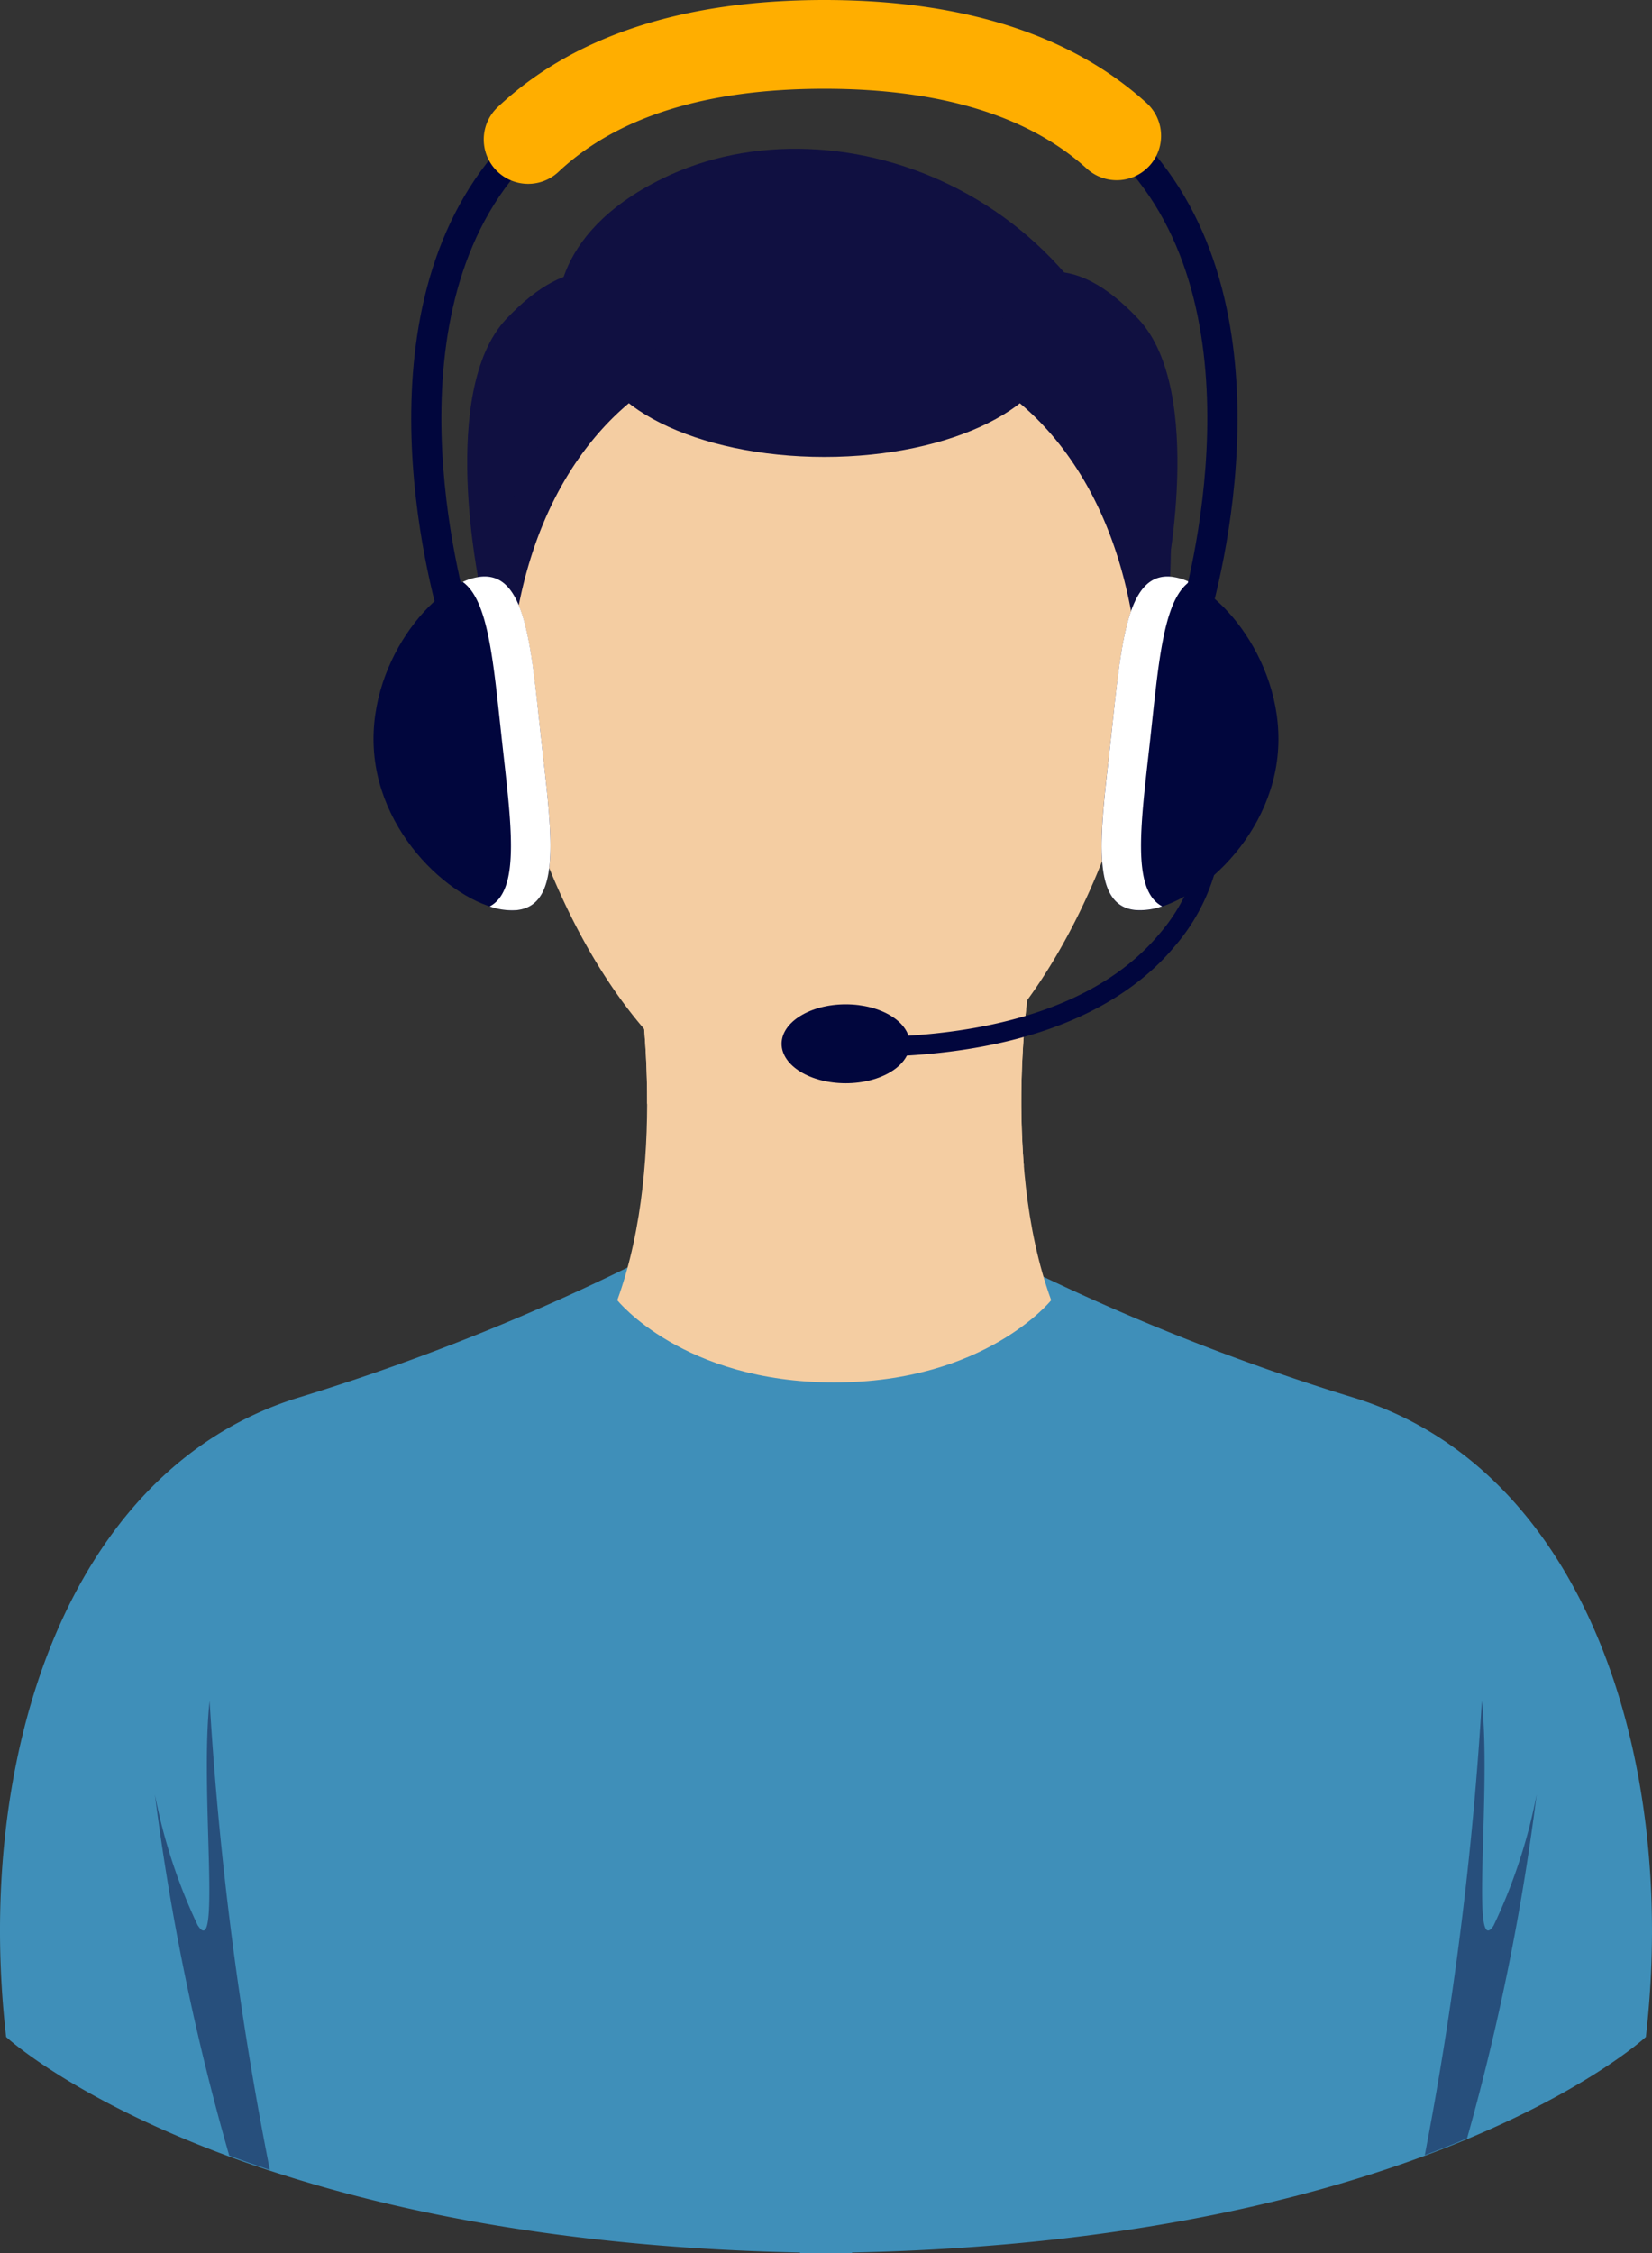 <svg xmlns="http://www.w3.org/2000/svg" width="55" height="75" viewBox="0 0 55 75">
  <rect x="0" y="0" width="55" height="75" fill="#333333" stroke="none"/>
  <g id="service_client" data-name="service client" transform="translate(12.436)">
    <path id="Tracé" d="M197.085,308.219a74.347,74.347,0,0,1-12.39-5.034l-5.253.5-5.253-.5a74.346,74.346,0,0,1-12.39,5.034c-7.692,2.434-10.709,12.076-9.653,21.259,0,0,7.317,6.784,26.43,7.175v.018c.292,0,.579,0,.866,0s.574,0,.866,0v-.018c19.113-.391,26.43-7.175,26.43-7.175C207.793,320.3,204.777,310.654,197.085,308.219Z" transform="translate(-164.378 -261.671)" fill="#3f8fb9"/>
    <path id="Tracé-2" data-name="Tracé" d="M214.234,362.6c-.781,1.192-.065-4.5-.39-7.48a116.775,116.775,0,0,1-1.9,15.121q.745-.278,1.407-.557a78.669,78.669,0,0,0,2.318-11.453A18.122,18.122,0,0,1,214.234,362.6Zm-43.138,0a18.122,18.122,0,0,1-1.431-4.369,80.338,80.338,0,0,0,2.476,12.025q.645.24,1.352.475a115.348,115.348,0,0,1-2.006-15.612C171.161,358.1,171.877,363.8,171.1,362.6Z" transform="translate(-176.945 -298.499)" fill="#101041" opacity="0.5"/>
    <path id="Tracé-3" data-name="Tracé" d="M237.756,271.493l-6.566-.657-6.566.657s1.094,6.238-.657,11.053c0,0,2.189,2.736,7.223,2.736s7.223-2.736,7.223-2.736C236.662,277.731,237.756,271.493,237.756,271.493Z" transform="translate(-215.852 -239.264)" fill="#f4cda2"/>
    <path id="Tracé-4" data-name="Tracé" d="M239.356,271.493l-6.566-.657-6.566.657a28.73,28.73,0,0,1,.337,4.505,13.4,13.4,0,0,0,2.581,2.906,8.286,8.286,0,0,0,9.047,0,11.076,11.076,0,0,0,.913-.84A29.093,29.093,0,0,1,239.356,271.493Z" transform="translate(-217.453 -239.264)" fill="#f4cda2" style="mix-blend-mode: multiply;isolation: isolate"/>
    <path id="Tracé-5" data-name="Tracé" d="M220.859,190.526c-6.648,0-11,5.39-11,12.038,0,4.986,2.447,12.173,6.475,15.455a8.285,8.285,0,0,0,9.047,0c4.028-3.282,6.475-10.469,6.475-15.455C231.858,195.916,227.508,190.526,220.859,190.526Z" transform="translate(-205.85 -182.319)" fill="#f4cda2"/>
    <path id="Tracé-6" data-name="Tracé" d="M236.576,191.939c0-2.13-3.455-3.857-7.715-3.857s-7.715,1.727-7.715,3.857,3.455,3.858,7.715,3.858S236.576,194.07,236.576,191.939Z" transform="translate(-213.851 -180.586)" fill="#101041"/>
    <path id="Tracé-7" data-name="Tracé" d="M214.326,197.548s-5.506,2.417-5.257,11.919a19.933,19.933,0,0,1-.981-7.652c.246-4.514,4.97-7.56,4.97-7.56Z" transform="translate(-204.57 -184.963)" fill="#101041"/>
    <path id="Tracé-8" data-name="Tracé" d="M265.721,197.548s5.506,2.417,5.256,11.919a19.925,19.925,0,0,0,.981-7.652c-.246-4.514-4.97-7.56-4.97-7.56Z" transform="translate(-245.459 -184.963)" fill="#101041"/>
    <path id="Tracé-9" data-name="Tracé" d="M217.161,185s-.452-2.754,3.487-4.678c5.88-2.873,14.985.575,16.414,9.94C237.061,190.262,227.307,183.277,217.161,185Z" transform="translate(-211.015 -174.386)" fill="#101041"/>
    <path id="Tracé-10" data-name="Tracé" d="M211.708,193.665s-1.346-1.082-3.612,1.323-.888,8.874-.888,8.874,2.858-8.718,6.223-9.125-2.183-1.072-2.183-1.072" transform="translate(-203.675 -184.372)" fill="#101041"/>
    <path id="Tracé-11" data-name="Tracé" d="M264.332,193.665s1.346-1.082,3.612,1.323.888,8.874.888,8.874-2.858-8.718-6.223-9.125,2.183-1.072,2.183-1.072" transform="translate(-242.483 -184.372)" fill="#101041"/>
    <path id="Tracé-12" data-name="Tracé" d="M285.243,234.291c-.338,3.064-3.213,5.261-4.745,5.092s-1.14-2.64-.8-5.7.493-5.561,2.025-5.392S285.581,231.227,285.243,234.291Z" transform="translate(-255.149 -209.088)" fill="#01063d"/>
    <path id="Tracé-13" data-name="Tracé" d="M281.009,233.679c.274-2.489.429-4.6,1.3-5.219a1.942,1.942,0,0,0-.586-.173c-1.532-.169-1.688,2.328-2.025,5.392s-.729,5.535.8,5.7a2.2,2.2,0,0,0,.906-.122C280.359,238.706,280.706,236.433,281.009,233.679Z" transform="translate(-255.149 -209.088)" fill="#fff"/>
    <path id="Tracé-14" data-name="Tracé" d="M196.108,234.291c.338,3.064,3.213,5.261,4.745,5.092s1.14-2.64.8-5.7-.493-5.561-2.025-5.392S195.771,231.227,196.108,234.291Z" transform="translate(-196.075 -209.088)" fill="#01063d"/>
    <path id="Tracé-15" data-name="Tracé" d="M208.892,233.679c-.337-3.064-.493-5.561-2.025-5.392a1.941,1.941,0,0,0-.586.173c.87.616,1.024,2.73,1.3,5.219.3,2.754.649,5.027-.4,5.582a2.2,2.2,0,0,0,.905.122C209.622,239.214,209.23,236.743,208.892,233.679Z" transform="translate(-203.312 -209.088)" fill="#fff"/>
    <path id="Tracé-16" data-name="Tracé" d="M226.813,185.825l-.937-.3c.029-.09,2.88-9.065-1.1-14.545-2.068-2.847-5.646-4.29-10.633-4.29s-8.568,1.444-10.635,4.293c-3.983,5.486-1.128,14.452-1.1,14.542l-.936.3c-.126-.387-3.036-9.537,1.238-15.425,2.263-3.118,6.11-4.7,11.432-4.7s9.169,1.581,11.432,4.7C229.849,176.288,226.938,185.438,226.813,185.825Z" transform="translate(-199.133 -164.715)" fill="#01063d"/>
    <path id="Tracé-17" data-name="Tracé" d="M210.161,168.435a1.478,1.478,0,0,1-1.013-2.553c2.513-2.367,6.172-3.567,10.877-3.567,4.61,0,8.218,1.153,10.725,3.427a1.477,1.477,0,1,1-1.985,2.189c-1.946-1.765-4.887-2.661-8.739-2.661-3.927,0-6.9.93-8.851,2.763A1.471,1.471,0,0,1,210.161,168.435Z" transform="translate(-205.015 -162.315)" fill="#ffae00"/>
    <path id="Tracé-18" data-name="Tracé" d="M251.8,265.1v-.657c4.642,0,8.084-1.189,9.952-3.438a5.944,5.944,0,0,0,1.429-3.352l.657.01a6.544,6.544,0,0,1-1.581,3.761C260.868,263.1,257.922,265.1,251.8,265.1Z" transform="translate(-235.59 -229.916)" fill="#01063d"/>
    <path id="Tracé-19" data-name="Tracé" d="M247.043,278.544c0,.725-.955,1.313-2.134,1.313s-2.134-.588-2.134-1.313.955-1.314,2.134-1.314S247.043,277.818,247.043,278.544Z" transform="translate(-229.189 -243.798)" fill="#01063d"/>
  </g>
</svg>
